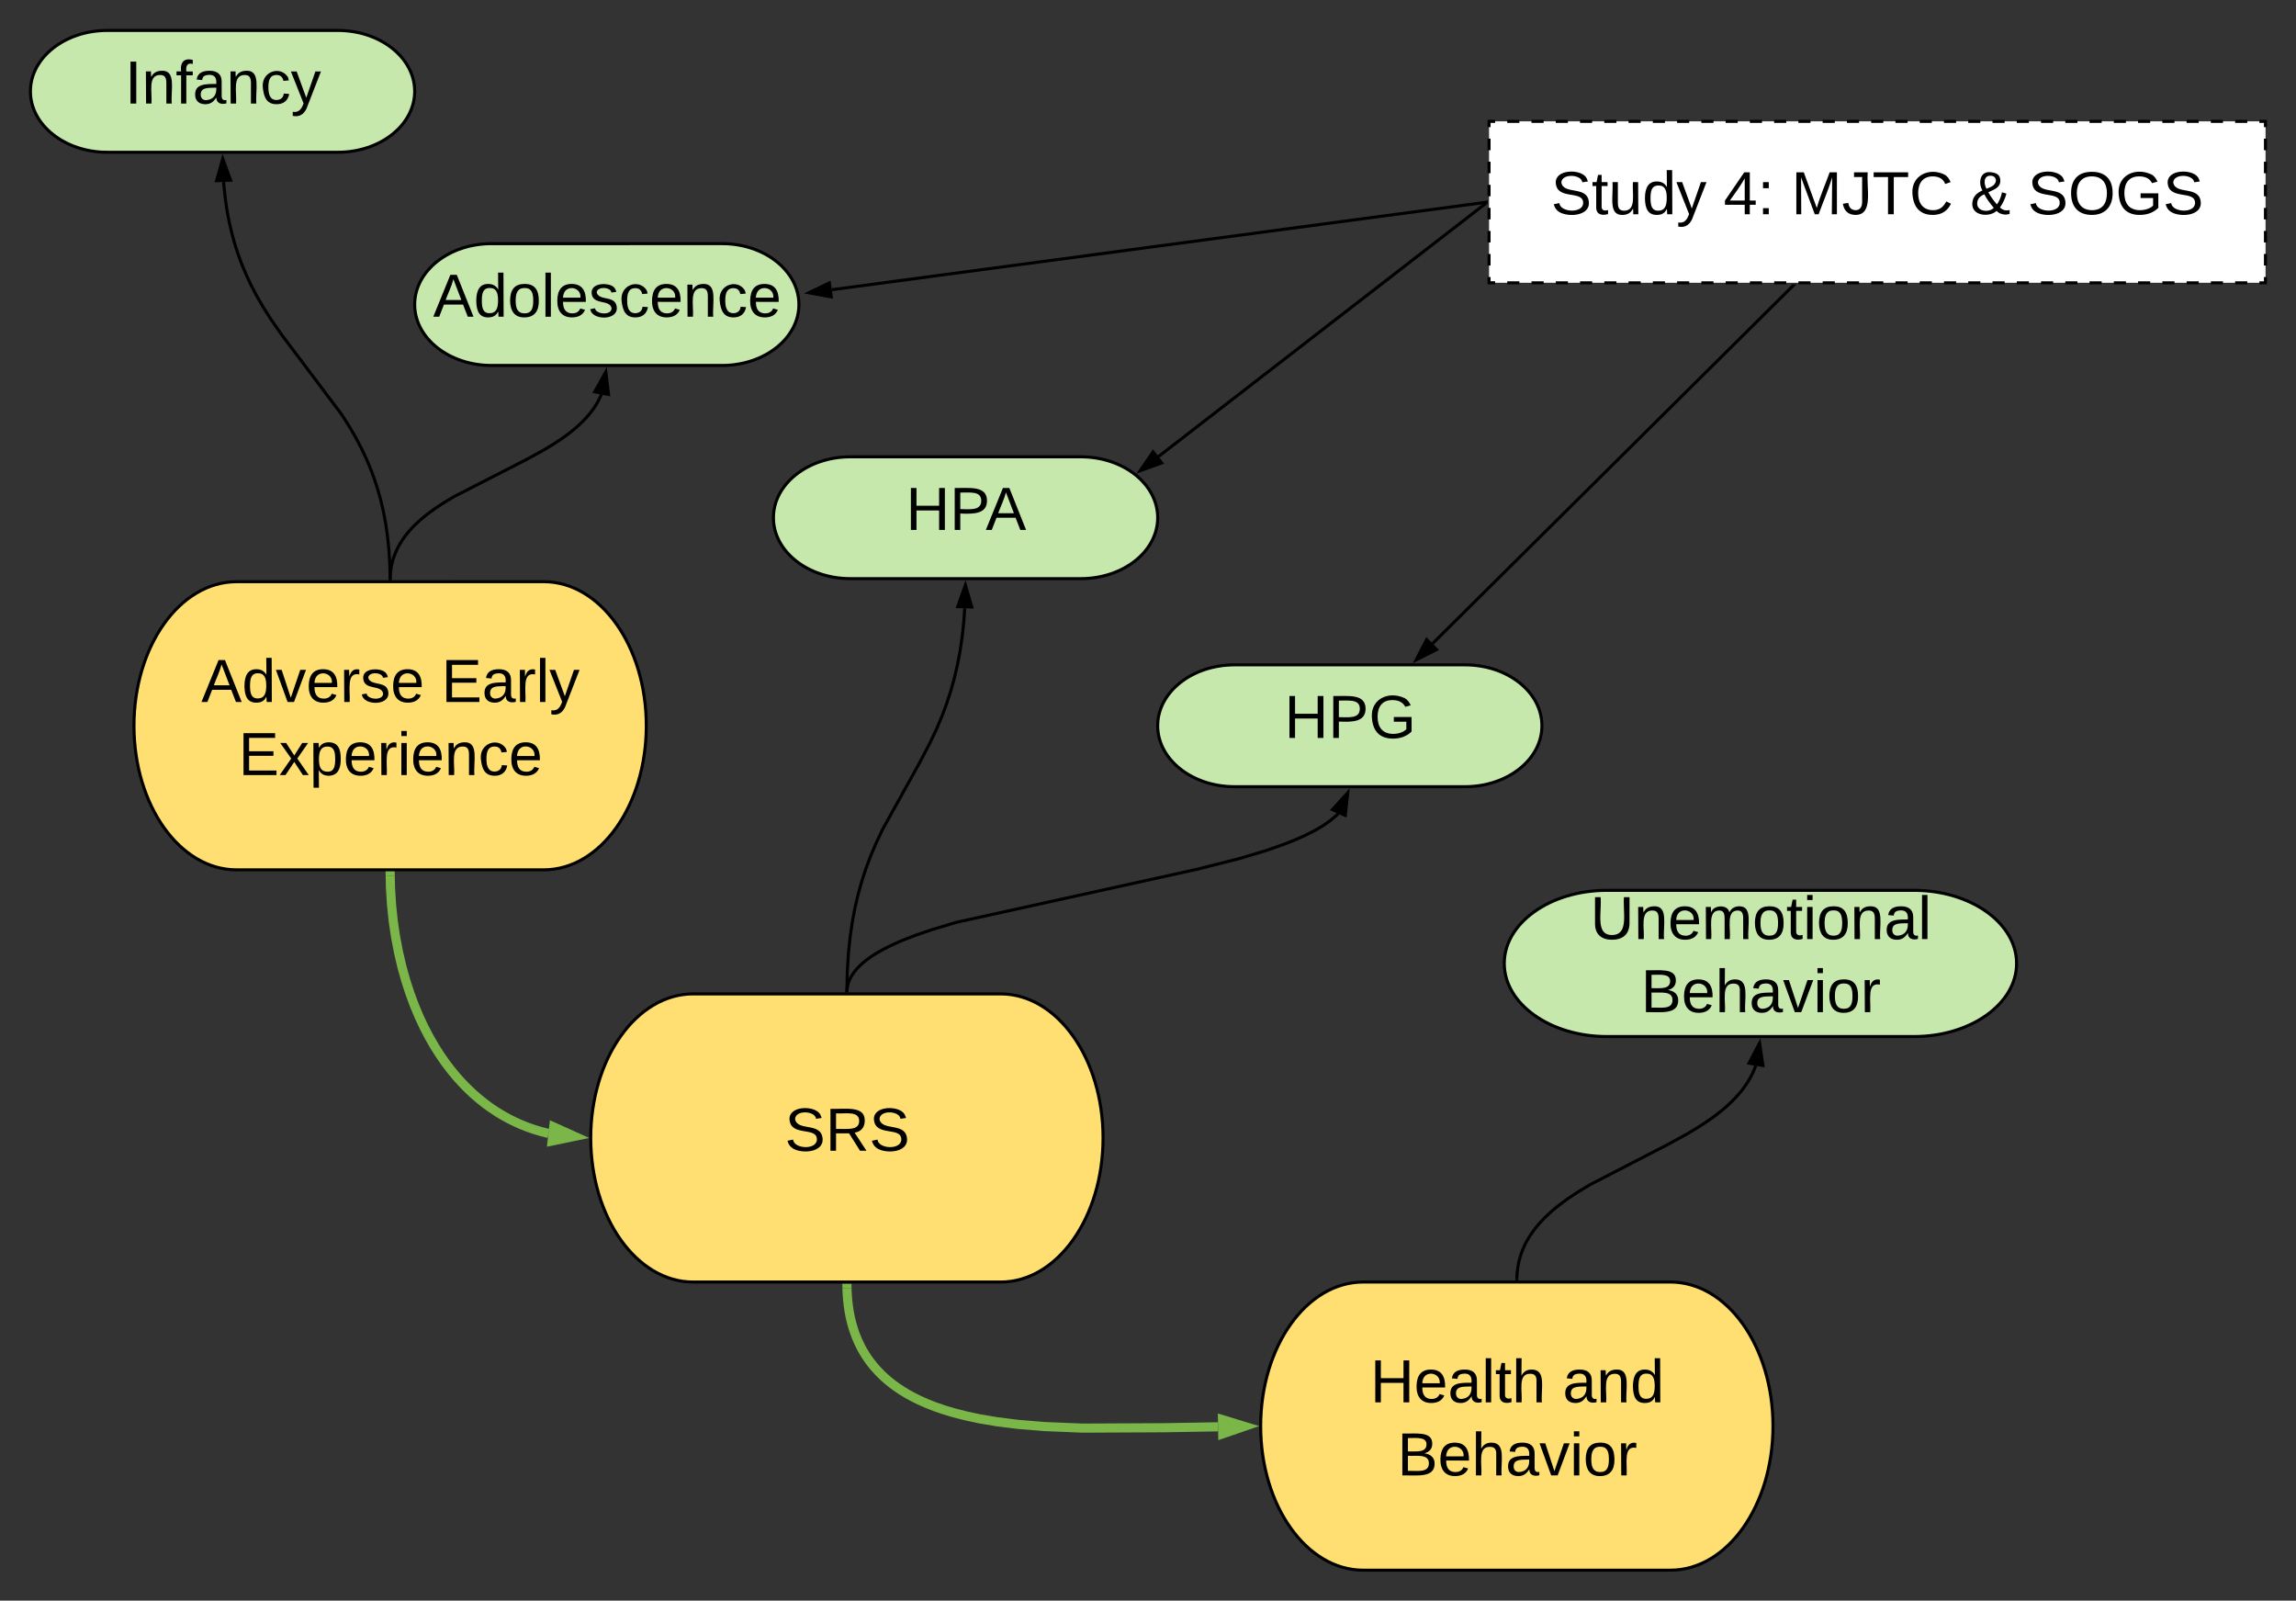 <svg xmlns="http://www.w3.org/2000/svg" xmlns:xlink="http://www.w3.org/1999/xlink" xmlns:lucid="lucid" width="1508" height="1051.14"><rect width="100%" height="100%" fill="#333333" stroke="none"/><g transform="translate(-12 -47.305)" lucid:page-tab-id="0_0"><path d="M369.18 429.3c37.17 0 67.3 42.36 67.3 94.62 0 52.25-30.13 94.6-67.3 94.6H167.3c-37.17 0-67.3-42.35-67.3-94.6 0-52.26 30.13-94.6 67.3-94.6z" stroke="#000" stroke-width="2" fill="#ffdf71"/><use xlink:href="#a" transform="matrix(1,0,0,1,100,429.305) translate(44.222 79)"/><use xlink:href="#b" transform="matrix(1,0,0,1,100,429.305) translate(201.889 79)"/><use xlink:href="#c" transform="matrix(1,0,0,1,100,429.305) translate(68.611 127)"/><path d="M268.3 622.53l.17 8.05.7 10.94 1.1 10.7 1.55 10.4 1.9 9.98 2.23 9.52 2.52 9.02 2.76 8.5 2.96 7.96 3.12 7.45 3.26 6.94 3.38 6.45 3.46 6 3.53 5.56 3.58 5.17 3.63 4.78 3.67 4.44 3.7 4.1 3.73 3.8 3.76 3.54 3.8 3.27 3.8 3.03 3.86 2.8 3.9 2.6 3.93 2.37 4 2.2 4.04 2 4.1 1.83 4.2 1.66 4.26 1.48 4.37 1.3 4.48 1.16.5.1" stroke="#7ab648" stroke-width="6" fill="none"/><path d="M271.3 622.54l-6 .13-.06-3.14h6z" fill="#7ab648"/><path d="M389.35 793.54l-14.7 3.04 1.03-9.2z" stroke="#7ab648" stroke-width="6" fill="#7ab648"/><path d="M1109.18 889.22c37.17 0 67.3 42.36 67.3 94.6 0 52.26-30.13 94.62-67.3 94.62H907.3c-37.17 0-67.3-42.36-67.3-94.6 0-52.26 30.13-94.62 67.3-94.62z" stroke="#000" stroke-width="2" fill="#ffdf71"/><use xlink:href="#d" transform="matrix(1,0,0,1,840,889.221) translate(71.944 79)"/><use xlink:href="#e" transform="matrix(1,0,0,1,840,889.221) translate(198.389 79)"/><use xlink:href="#f" transform="matrix(1,0,0,1,840,889.221) translate(89.722 127)"/><path d="M568.3 893.22l.04 2.06.3 4.66.45 4.3.58 4 .7 3.76.84 3.52.93 3.33 1.02 3.15 1.12 3 1.2 2.87 1.3 2.75 1.37 2.65 1.48 2.56 1.58 2.5 1.67 2.4 1.8 2.35 1.9 2.3 2.03 2.26 2.17 2.22 2.33 2.2 2.5 2.15 2.7 2.15 2.93 2.12 3.18 2.1 3.47 2.12 3.83 2.08 4.2 2.1 4.7 2.07 5.24 2.08 5.93 2.06 6.78 2.03 7.84 2 9.22 1.97 11.07 1.86 13.68 1.72 17.7 1.46 25.06 1.02 53.87-.26 35.03-.6" stroke="#7ab648" stroke-width="6" fill="none"/><path d="M571.3 893.24l-6 .12-.06-3.14h6z" fill="#7ab648"/><path d="M829.3 984l-14.2 4.88-.15-9.27z" stroke="#7ab648" stroke-width="6" fill="#7ab648"/><path d="M233.9 67.3c27.86 0 50.46 17.9 50.46 40s-22.6 40-50.47 40H82.46c-27.87 0-50.47-17.9-50.47-40s22.6-40 50.47-40z" stroke="#000" stroke-width="2" fill="#c7e8ac"/><use xlink:href="#g" transform="matrix(1,0,0,1,32,67.305) translate(62.056 48)"/><path d="M486.25 207.3c27.87 0 50.47 17.9 50.47 40s-22.6 40-50.47 40H334.83c-27.87 0-50.47-17.9-50.47-40s22.6-40 50.47-40z" stroke="#000" stroke-width="2" fill="#c7e8ac"/><use xlink:href="#h" transform="matrix(1,0,0,1,284.36,207.305) translate(12.111 48)"/><path d="M158.9 166.8l.1 1.8.94 8.9 1.2 8.25 1.5 7.75 1.7 7.34 1.97 7.03 2.22 6.8 2.48 6.67 2.8 6.62 3.13 6.68 3.6 6.9 4.24 7.32 5.2 8.18 7.07 10.15 39.4 52.37 5.2 8.18 4.24 7.33 3.6 6.9 3.15 6.67 2.8 6.62 2.47 6.67 2.2 6.8 1.97 7.03 1.72 7.34 1.47 7.76 1.2 8.25.95 8.9.6 9.67.2 9.64" stroke="#000" stroke-width="2" fill="none"/><path d="M158.3 151.54l5.18 14.08-9.26.36z" stroke="#000" stroke-width="2"/><path d="M269.24 428.3h-2v-1.02h2z"/><path d="M406.98 306.34l-.4.97-.85 1.8-.95 1.8-1.05 1.83-1.18 1.86-1.32 1.88-1.48 1.95-1.67 2.02-1.9 2.1-2.15 2.2-2.5 2.34-2.9 2.5-3.44 2.72-4.2 3.03-5.24 3.48-7.02 4.25-10.94 5.98-47.77 24.48-7.02 4.24-5.24 3.48-4.17 3.03-3.46 2.72-2.9 2.5-2.5 2.34-2.15 2.2-1.9 2.1-1.67 2.02-1.48 1.95-1.32 1.9-1.18 1.85-1.05 1.82-.95 1.8-.84 1.8-.74 1.8-.67 1.78-.6 1.8-.5 1.82-.44 1.85-.35 1.88-.28 1.93-.2 1.98-.14 2.04-.02 1.13" stroke="#000" stroke-width="2" fill="none"/><path d="M409.9 291.48l1.8 14.9-9.1-1.8z" stroke="#000" stroke-width="2"/><path d="M269.24 427.28v1.03h-2v-1.02z"/><path d="M1269.18 632c37.17 0 67.3 21.5 67.3 48s-30.13 48-67.3 48H1067.3c-37.17 0-67.3-21.5-67.3-48s30.13-48 67.3-48z" stroke="#000" stroke-width="2" fill="#c7e8ac"/><use xlink:href="#i" transform="matrix(1,0,0,1,1000,632) translate(56.5 32)"/><use xlink:href="#f" transform="matrix(1,0,0,1,1000,632) translate(89.722 80)"/><path d="M1165.15 747.15l-.6 1.62-.86 2.05-.98 2.06-1.08 2.06-1.2 2.1-1.36 2.12-1.5 2.17-1.7 2.24-1.92 2.3-2.17 2.4-2.48 2.54-2.85 2.68-3.34 2.88-3.95 3.13-4.8 3.48-6.08 4.02-8.2 4.95-13.17 7.2-50.56 26.12-8.2 4.95-6.06 4.02-4.8 3.5-3.95 3.12-3.34 2.88-2.84 2.68-2.48 2.52-2.16 2.4-1.9 2.32-1.7 2.23-1.52 2.16-1.35 2.13-1.2 2.08-1.1 2.07-.96 2.05-.87 2.05-.76 2.05-.67 2.07-.6 2.1-.48 2.1-.42 2.17-.32 2.2-.24 2.3-.15 2.34-.04 1.44" stroke="#000" stroke-width="2" fill="none"/><path d="M1167.7 732.2l2.17 14.83-9.14-1.55z" stroke="#000" stroke-width="2"/><path d="M1009.24 887.2v1.02h-2v-1.02z"/><path d="M669.18 700c37.17 0 67.3 42.36 67.3 94.6 0 52.26-30.13 94.62-67.3 94.62H467.3c-37.17 0-67.3-42.36-67.3-94.6 0-52.26 30.13-94.62 67.3-94.62z" stroke="#000" stroke-width="2" fill="#ffdf71"/><use xlink:href="#j" transform="matrix(1,0,0,1,400,700) translate(127.444 103)"/><path d="M721.9 347.3c27.86 0 50.46 17.9 50.46 40s-22.6 40-50.47 40H570.46c-27.87 0-50.47-17.9-50.47-40s22.6-40 50.47-40z" stroke="#000" stroke-width="2" fill="#c7e8ac"/><use xlink:href="#k" transform="matrix(1,0,0,1,520,347.305) translate(86.944 48)"/><path d="M645.6 446.8l-.46 7.43L644 465.1l-1.46 9.9-1.75 9.16-2.03 8.62-2.3 8.27-2.63 8.1-3.03 8.13-3.58 8.52-4.5 9.54-6.68 12.74-24.35 43.88-4.5 9.55-3.6 8.52-3.02 8.15-2.63 8.1-2.3 8.25-2.03 8.62-1.74 9.16-1.46 9.9-1.14 10.87-.76 12.14-.26 12.8" stroke="#000" stroke-width="2" fill="none"/><path d="M646.08 431.54l4.2 14.4-9.28-.28z" stroke="#000" stroke-width="2"/><path d="M569.24 697.97V699h-2v-1.03z"/><path d="M974.25 483.92c27.87 0 50.47 17.9 50.47 40s-22.6 40-50.47 40H822.83c-27.87 0-50.47-17.9-50.47-40s22.6-40 50.47-40z" stroke="#000" stroke-width="2" fill="#c7e8ac"/><use xlink:href="#l" transform="matrix(1,0,0,1,772.36,483.916) translate(83.222 48)"/><path d="M891.1 581.35l-.9.95-1.36 1.26-1.57 1.35-1.83 1.47-2.18 1.57-2.6 1.73-3.13 1.9-3.86 2.1-4.83 2.4-6.18 2.75-8.16 3.22-11.25 3.9-16.6 5-28.4 7.2L640.12 653l-16.6 4.98-11.25 3.9-8.16 3.22-6.18 2.74-4.83 2.4-3.85 2.1-3.14 1.9-2.6 1.73-2.16 1.58-1.83 1.45-1.56 1.35-1.35 1.27-1.17 1.2-1.02 1.1-.88 1.1-.78 1-.68 1-.6.94-.53.92-.47.9-.4.87-.37.86-.33.85-.27.84-.23.8-.2.84-.15.82-.12.82-.1.83-.03.7" stroke="#000" stroke-width="2" fill="none"/><path d="M897.2 567.87l-1.64 14.9-8.45-3.8z" stroke="#000" stroke-width="2"/><path d="M569.24 697.97V699h-2v-1.03z"/><path d="M990 127h510v106H990z" fill="#fff"/><path d="M1001.95 127h7.97m7.97 0h7.96m7.97 0h7.97m7.97 0h7.96m7.97 0h7.97m7.97 0h7.97m7.98 0h7.97m7.97 0h7.96m7.97 0h7.97m7.97 0h7.96m7.97 0h7.97m7.97 0h7.96m7.97 0h7.97m7.97 0h7.97m7.98 0h7.97m7.97 0h7.96m7.97 0h7.97m7.97 0h7.96m7.97 0h7.97m7.97 0h7.96m7.97 0h7.97m7.97 0h7.97m7.98 0h7.97m7.97 0h7.96m7.97 0h7.97m7.97 0h7.96m7.97 0h7.97m7.97 0h7.96m7.97 0h7.97m7.97 0h7.97m7.98 0h7.97m7.97 0h3.98v3.8m0 7.56v7.57m0 7.57v7.57m0 7.57v7.57m0 7.6v7.56m0 7.57v7.57m0 7.57v7.57m0 7.57v3.8h-3.98m-7.97 0h-7.97m-7.97 0h-7.96m-7.97 0h-7.97m-7.97 0h-7.96m-7.97 0h-7.97m-7.97 0h-7.97m-7.98 0h-7.97m-7.97 0h-7.96m-7.97 0h-7.97m-7.97 0h-7.96m-7.97 0h-7.97m-7.97 0h-7.96m-7.97 0h-7.97m-7.97 0h-7.97m-7.98 0h-7.97m-7.97 0h-7.96m-7.97 0h-7.97m-7.97 0h-7.96m-7.97 0h-7.97m-7.97 0h-7.96m-7.97 0h-7.97m-7.97 0h-7.97m-7.98 0h-7.97m-7.97 0h-7.96m-7.97 0h-7.97m-7.97 0h-7.96m-7.97 0h-7.97m-7.97 0h-7.96m-7.97 0h-7.97m-7.97 0h-7.97m-7.98 0h-7.97m-7.97 0H990v-3.8m0-7.56v-7.57m0-7.57v-7.57m0-7.57v-7.57m0-7.6v-7.56m0-7.57v-7.57m0-7.57v-7.57m0-7.57V127h3.98" stroke="#000" stroke-width="2" fill="none"/><use xlink:href="#m" transform="matrix(1,0,0,1,995,132) translate(35.722 56)"/><use xlink:href="#n" transform="matrix(1,0,0,1,995,132) translate(149.056 56)"/><use xlink:href="#o" transform="matrix(1,0,0,1,995,132) translate(193.5 56)"/><use xlink:href="#p" transform="matrix(1,0,0,1,995,132) translate(310.944 56)"/><use xlink:href="#q" transform="matrix(1,0,0,1,995,132) translate(348.722 56)"/><path d="M558.34 237.55L988 180.13" stroke="#000" stroke-width="2" fill="none"/><path d="M543.2 239.57l13.53-6.48 1.23 9.18z" stroke="#000" stroke-width="2"/><path d="M989 181l-.88.13-.27-2L989 179z"/><path d="M772.96 347.06L988.2 180.6" stroke="#000" stroke-width="2" fill="none"/><path d="M760.88 356.4l8.45-12.4 5.67 7.34z" stroke="#000" stroke-width="2"/><path d="M989 181.26l-.2.16-1.22-1.58 1.42-1.1z"/><path d="M1189.9 234.7L952.96 469.88" stroke="#000" stroke-width="2" fill="none"/><path d="M1190.58 235.43l-1.4-1.42h2.84z"/><path d="M942.14 480.64L949 467.3l6.53 6.58z" stroke="#000" stroke-width="2"/><defs><path d="M205 0l-28-72H64L36 0H1l101-248h38L239 0h-34zm-38-99l-47-123c-12 45-31 82-46 123h93" id="r"/><path d="M85-194c31 0 48 13 60 33l-1-100h32l1 261h-30c-2-10 0-23-3-31C134-8 116 4 85 4 32 4 16-35 15-94c0-66 23-100 70-100zm9 24c-40 0-46 34-46 75 0 40 6 74 45 74 42 0 51-32 51-76 0-42-9-74-50-73" id="s"/><path d="M108 0H70L1-190h34L89-25l56-165h34" id="t"/><path d="M100-194c63 0 86 42 84 106H49c0 40 14 67 53 68 26 1 43-12 49-29l28 8c-11 28-37 45-77 45C44 4 14-33 15-96c1-61 26-98 85-98zm52 81c6-60-76-77-97-28-3 7-6 17-6 28h103" id="u"/><path d="M114-163C36-179 61-72 57 0H25l-1-190h30c1 12-1 29 2 39 6-27 23-49 58-41v29" id="v"/><path d="M135-143c-3-34-86-38-87 0 15 53 115 12 119 90S17 21 10-45l28-5c4 36 97 45 98 0-10-56-113-15-118-90-4-57 82-63 122-42 12 7 21 19 24 35" id="w"/><g id="a"><use transform="matrix(0.111,0,0,0.111,0,0)" xlink:href="#r"/><use transform="matrix(0.111,0,0,0.111,26.667,0)" xlink:href="#s"/><use transform="matrix(0.111,0,0,0.111,48.889,0)" xlink:href="#t"/><use transform="matrix(0.111,0,0,0.111,68.889,0)" xlink:href="#u"/><use transform="matrix(0.111,0,0,0.111,91.111,0)" xlink:href="#v"/><use transform="matrix(0.111,0,0,0.111,104.333,0)" xlink:href="#w"/><use transform="matrix(0.111,0,0,0.111,124.333,0)" xlink:href="#u"/></g><path d="M30 0v-248h187v28H63v79h144v27H63v87h162V0H30" id="x"/><path d="M141-36C126-15 110 5 73 4 37 3 15-17 15-53c-1-64 63-63 125-63 3-35-9-54-41-54-24 1-41 7-42 31l-33-3c5-37 33-52 76-52 45 0 72 20 72 64v82c-1 20 7 32 28 27v20c-31 9-61-2-59-35zM48-53c0 20 12 33 32 33 41-3 63-29 60-74-43 2-92-5-92 41" id="y"/><path d="M24 0v-261h32V0H24" id="z"/><path d="M179-190L93 31C79 59 56 82 12 73V49c39 6 53-20 64-50L1-190h34L92-34l54-156h33" id="A"/><g id="b"><use transform="matrix(0.111,0,0,0.111,0,0)" xlink:href="#x"/><use transform="matrix(0.111,0,0,0.111,26.667,0)" xlink:href="#y"/><use transform="matrix(0.111,0,0,0.111,48.889,0)" xlink:href="#v"/><use transform="matrix(0.111,0,0,0.111,62.111,0)" xlink:href="#z"/><use transform="matrix(0.111,0,0,0.111,70.889,0)" xlink:href="#A"/></g><path d="M141 0L90-78 38 0H4l68-98-65-92h35l48 74 47-74h35l-64 92 68 98h-35" id="B"/><path d="M115-194c55 1 70 41 70 98S169 2 115 4C84 4 66-9 55-30l1 105H24l-1-265h31l2 30c10-21 28-34 59-34zm-8 174c40 0 45-34 45-75s-6-73-45-74c-42 0-51 32-51 76 0 43 10 73 51 73" id="C"/><path d="M24-231v-30h32v30H24zM24 0v-190h32V0H24" id="D"/><path d="M117-194c89-4 53 116 60 194h-32v-121c0-31-8-49-39-48C34-167 62-67 57 0H25l-1-190h30c1 10-1 24 2 32 11-22 29-35 61-36" id="E"/><path d="M96-169c-40 0-48 33-48 73s9 75 48 75c24 0 41-14 43-38l32 2c-6 37-31 61-74 61-59 0-76-41-82-99-10-93 101-131 147-64 4 7 5 14 7 22l-32 3c-4-21-16-35-41-35" id="F"/><g id="c"><use transform="matrix(0.111,0,0,0.111,0,0)" xlink:href="#x"/><use transform="matrix(0.111,0,0,0.111,26.667,0)" xlink:href="#B"/><use transform="matrix(0.111,0,0,0.111,46.667,0)" xlink:href="#C"/><use transform="matrix(0.111,0,0,0.111,68.889,0)" xlink:href="#u"/><use transform="matrix(0.111,0,0,0.111,91.111,0)" xlink:href="#v"/><use transform="matrix(0.111,0,0,0.111,104.333,0)" xlink:href="#D"/><use transform="matrix(0.111,0,0,0.111,113.111,0)" xlink:href="#u"/><use transform="matrix(0.111,0,0,0.111,135.333,0)" xlink:href="#E"/><use transform="matrix(0.111,0,0,0.111,157.556,0)" xlink:href="#F"/><use transform="matrix(0.111,0,0,0.111,177.556,0)" xlink:href="#u"/></g><path d="M197 0v-115H63V0H30v-248h33v105h134v-105h34V0h-34" id="G"/><path d="M59-47c-2 24 18 29 38 22v24C64 9 27 4 27-40v-127H5v-23h24l9-43h21v43h35v23H59v120" id="H"/><path d="M106-169C34-169 62-67 57 0H25v-261h32l-1 103c12-21 28-36 61-36 89 0 53 116 60 194h-32v-121c2-32-8-49-39-48" id="I"/><g id="d"><use transform="matrix(0.111,0,0,0.111,0,0)" xlink:href="#G"/><use transform="matrix(0.111,0,0,0.111,28.778,0)" xlink:href="#u"/><use transform="matrix(0.111,0,0,0.111,51,0)" xlink:href="#y"/><use transform="matrix(0.111,0,0,0.111,73.222,0)" xlink:href="#z"/><use transform="matrix(0.111,0,0,0.111,82,0)" xlink:href="#H"/><use transform="matrix(0.111,0,0,0.111,93.111,0)" xlink:href="#I"/></g><g id="e"><use transform="matrix(0.111,0,0,0.111,0,0)" xlink:href="#y"/><use transform="matrix(0.111,0,0,0.111,22.222,0)" xlink:href="#E"/><use transform="matrix(0.111,0,0,0.111,44.444,0)" xlink:href="#s"/></g><path d="M160-131c35 5 61 23 61 61C221 17 115-2 30 0v-248c76 3 177-17 177 60 0 33-19 50-47 57zm-97-11c50-1 110 9 110-42 0-47-63-36-110-37v79zm0 115c55-2 124 14 124-45 0-56-70-42-124-44v89" id="J"/><path d="M100-194c62-1 85 37 85 99 1 63-27 99-86 99S16-35 15-95c0-66 28-99 85-99zM99-20c44 1 53-31 53-75 0-43-8-75-51-75s-53 32-53 75 10 74 51 75" id="K"/><g id="f"><use transform="matrix(0.111,0,0,0.111,0,0)" xlink:href="#J"/><use transform="matrix(0.111,0,0,0.111,26.667,0)" xlink:href="#u"/><use transform="matrix(0.111,0,0,0.111,48.889,0)" xlink:href="#I"/><use transform="matrix(0.111,0,0,0.111,71.111,0)" xlink:href="#y"/><use transform="matrix(0.111,0,0,0.111,93.333,0)" xlink:href="#t"/><use transform="matrix(0.111,0,0,0.111,113.333,0)" xlink:href="#D"/><use transform="matrix(0.111,0,0,0.111,122.111,0)" xlink:href="#K"/><use transform="matrix(0.111,0,0,0.111,144.333,0)" xlink:href="#v"/></g><path d="M33 0v-248h34V0H33" id="L"/><path d="M101-234c-31-9-42 10-38 44h38v23H63V0H32v-167H5v-23h27c-7-52 17-82 69-68v24" id="M"/><g id="g"><use transform="matrix(0.111,0,0,0.111,0,0)" xlink:href="#L"/><use transform="matrix(0.111,0,0,0.111,11.111,0)" xlink:href="#E"/><use transform="matrix(0.111,0,0,0.111,33.333,0)" xlink:href="#M"/><use transform="matrix(0.111,0,0,0.111,44.444,0)" xlink:href="#y"/><use transform="matrix(0.111,0,0,0.111,66.667,0)" xlink:href="#E"/><use transform="matrix(0.111,0,0,0.111,88.889,0)" xlink:href="#F"/><use transform="matrix(0.111,0,0,0.111,108.889,0)" xlink:href="#A"/></g><g id="h"><use transform="matrix(0.111,0,0,0.111,0,0)" xlink:href="#r"/><use transform="matrix(0.111,0,0,0.111,26.667,0)" xlink:href="#s"/><use transform="matrix(0.111,0,0,0.111,48.889,0)" xlink:href="#K"/><use transform="matrix(0.111,0,0,0.111,71.111,0)" xlink:href="#z"/><use transform="matrix(0.111,0,0,0.111,79.889,0)" xlink:href="#u"/><use transform="matrix(0.111,0,0,0.111,102.111,0)" xlink:href="#w"/><use transform="matrix(0.111,0,0,0.111,122.111,0)" xlink:href="#F"/><use transform="matrix(0.111,0,0,0.111,142.111,0)" xlink:href="#u"/><use transform="matrix(0.111,0,0,0.111,164.333,0)" xlink:href="#E"/><use transform="matrix(0.111,0,0,0.111,186.556,0)" xlink:href="#F"/><use transform="matrix(0.111,0,0,0.111,206.556,0)" xlink:href="#u"/></g><path d="M232-93c-1 65-40 97-104 97C67 4 28-28 28-90v-158h33c8 89-33 224 67 224 102 0 64-133 71-224h33v155" id="N"/><path d="M210-169c-67 3-38 105-44 169h-31v-121c0-29-5-50-35-48C34-165 62-65 56 0H25l-1-190h30c1 10-1 24 2 32 10-44 99-50 107 0 11-21 27-35 58-36 85-2 47 119 55 194h-31v-121c0-29-5-49-35-48" id="O"/><g id="i"><use transform="matrix(0.111,0,0,0.111,0,0)" xlink:href="#N"/><use transform="matrix(0.111,0,0,0.111,28.778,0)" xlink:href="#E"/><use transform="matrix(0.111,0,0,0.111,51,0)" xlink:href="#u"/><use transform="matrix(0.111,0,0,0.111,73.222,0)" xlink:href="#O"/><use transform="matrix(0.111,0,0,0.111,106.444,0)" xlink:href="#K"/><use transform="matrix(0.111,0,0,0.111,128.667,0)" xlink:href="#H"/><use transform="matrix(0.111,0,0,0.111,139.778,0)" xlink:href="#D"/><use transform="matrix(0.111,0,0,0.111,148.556,0)" xlink:href="#K"/><use transform="matrix(0.111,0,0,0.111,170.778,0)" xlink:href="#E"/><use transform="matrix(0.111,0,0,0.111,193,0)" xlink:href="#y"/><use transform="matrix(0.111,0,0,0.111,215.222,0)" xlink:href="#z"/></g><path d="M185-189c-5-48-123-54-124 2 14 75 158 14 163 119 3 78-121 87-175 55-17-10-28-26-33-46l33-7c5 56 141 63 141-1 0-78-155-14-162-118-5-82 145-84 179-34 5 7 8 16 11 25" id="P"/><path d="M233-177c-1 41-23 64-60 70L243 0h-38l-65-103H63V0H30v-248c88 3 205-21 203 71zM63-129c60-2 137 13 137-47 0-61-80-42-137-45v92" id="Q"/><g id="j"><use transform="matrix(0.111,0,0,0.111,0,0)" xlink:href="#P"/><use transform="matrix(0.111,0,0,0.111,26.667,0)" xlink:href="#Q"/><use transform="matrix(0.111,0,0,0.111,55.444,0)" xlink:href="#P"/></g><path d="M30-248c87 1 191-15 191 75 0 78-77 80-158 76V0H30v-248zm33 125c57 0 124 11 124-50 0-59-68-47-124-48v98" id="R"/><g id="k"><use transform="matrix(0.111,0,0,0.111,0,0)" xlink:href="#G"/><use transform="matrix(0.111,0,0,0.111,28.778,0)" xlink:href="#R"/><use transform="matrix(0.111,0,0,0.111,52.444,0)" xlink:href="#r"/></g><path d="M143 4C61 4 22-44 18-125c-5-107 100-154 193-111 17 8 29 25 37 43l-32 9c-13-25-37-40-76-40-61 0-88 39-88 99 0 61 29 100 91 101 35 0 62-11 79-27v-45h-74v-28h105v86C228-13 192 4 143 4" id="S"/><g id="l"><use transform="matrix(0.111,0,0,0.111,0,0)" xlink:href="#G"/><use transform="matrix(0.111,0,0,0.111,28.778,0)" xlink:href="#R"/><use transform="matrix(0.111,0,0,0.111,55.444,0)" xlink:href="#S"/></g><path d="M84 4C-5 8 30-112 23-190h32v120c0 31 7 50 39 49 72-2 45-101 50-169h31l1 190h-30c-1-10 1-25-2-33-11 22-28 36-60 37" id="T"/><g id="m"><use transform="matrix(0.111,0,0,0.111,0,0)" xlink:href="#P"/><use transform="matrix(0.111,0,0,0.111,26.667,0)" xlink:href="#H"/><use transform="matrix(0.111,0,0,0.111,37.778,0)" xlink:href="#T"/><use transform="matrix(0.111,0,0,0.111,60,0)" xlink:href="#s"/><use transform="matrix(0.111,0,0,0.111,82.222,0)" xlink:href="#A"/></g><path d="M155-56V0h-30v-56H8v-25l114-167h33v167h35v25h-35zm-30-156c-27 46-58 90-88 131h88v-131" id="U"/><path d="M33-154v-36h34v36H33zM33 0v-36h34V0H33" id="V"/><g id="n"><use transform="matrix(0.111,0,0,0.111,0,0)" xlink:href="#U"/><use transform="matrix(0.111,0,0,0.111,22.222,0)" xlink:href="#V"/></g><path d="M240 0l2-218c-23 76-54 145-80 218h-23L58-218 59 0H30v-248h44l77 211c21-75 51-140 76-211h43V0h-30" id="W"/><path d="M153-248C145-148 188 4 80 4 36 3 13-21 6-62l32-5c4 25 16 42 43 43 27 0 39-20 39-49v-147H72v-28h81" id="X"/><path d="M127-220V0H93v-220H8v-28h204v28h-85" id="Y"/><path d="M212-179c-10-28-35-45-73-45-59 0-87 40-87 99 0 60 29 101 89 101 43 0 62-24 78-52l27 14C228-24 195 4 139 4 59 4 22-46 18-125c-6-104 99-153 187-111 19 9 31 26 39 46" id="Z"/><g id="o"><use transform="matrix(0.111,0,0,0.111,0,0)" xlink:href="#W"/><use transform="matrix(0.111,0,0,0.111,33.222,0)" xlink:href="#X"/><use transform="matrix(0.111,0,0,0.111,53.222,0)" xlink:href="#Y"/><use transform="matrix(0.111,0,0,0.111,77.556,0)" xlink:href="#Z"/></g><path d="M234-2c-28 10-62 0-77-18C117 19 8 12 13-65c3-43 29-61 60-76-25-40-17-114 47-108 35 3 59 15 59 50 0 44-40 53-71 69 14 26 32 50 51 72 14-21 24-43 30-72l26 8c-9 33-21 57-38 82 13 13 33 22 57 15v23zM97-151c25-10 52-18 56-48-1-18-13-29-33-29-42 0-39 50-23 77zM42-66c-3 51 71 58 98 28-20-24-41-51-56-80-23 10-40 24-42 52" id="aa"/><use transform="matrix(0.111,0,0,0.111,0,0)" xlink:href="#aa" id="p"/><path d="M140-251c81 0 123 46 123 126C263-46 219 4 140 4 59 4 17-45 17-125s42-126 123-126zm0 227c63 0 89-41 89-101s-29-99-89-99c-61 0-89 39-89 99S79-25 140-24" id="ab"/><g id="q"><use transform="matrix(0.111,0,0,0.111,0,0)" xlink:href="#P"/><use transform="matrix(0.111,0,0,0.111,26.667,0)" xlink:href="#ab"/><use transform="matrix(0.111,0,0,0.111,57.778,0)" xlink:href="#S"/><use transform="matrix(0.111,0,0,0.111,88.889,0)" xlink:href="#P"/></g></defs></g></svg>